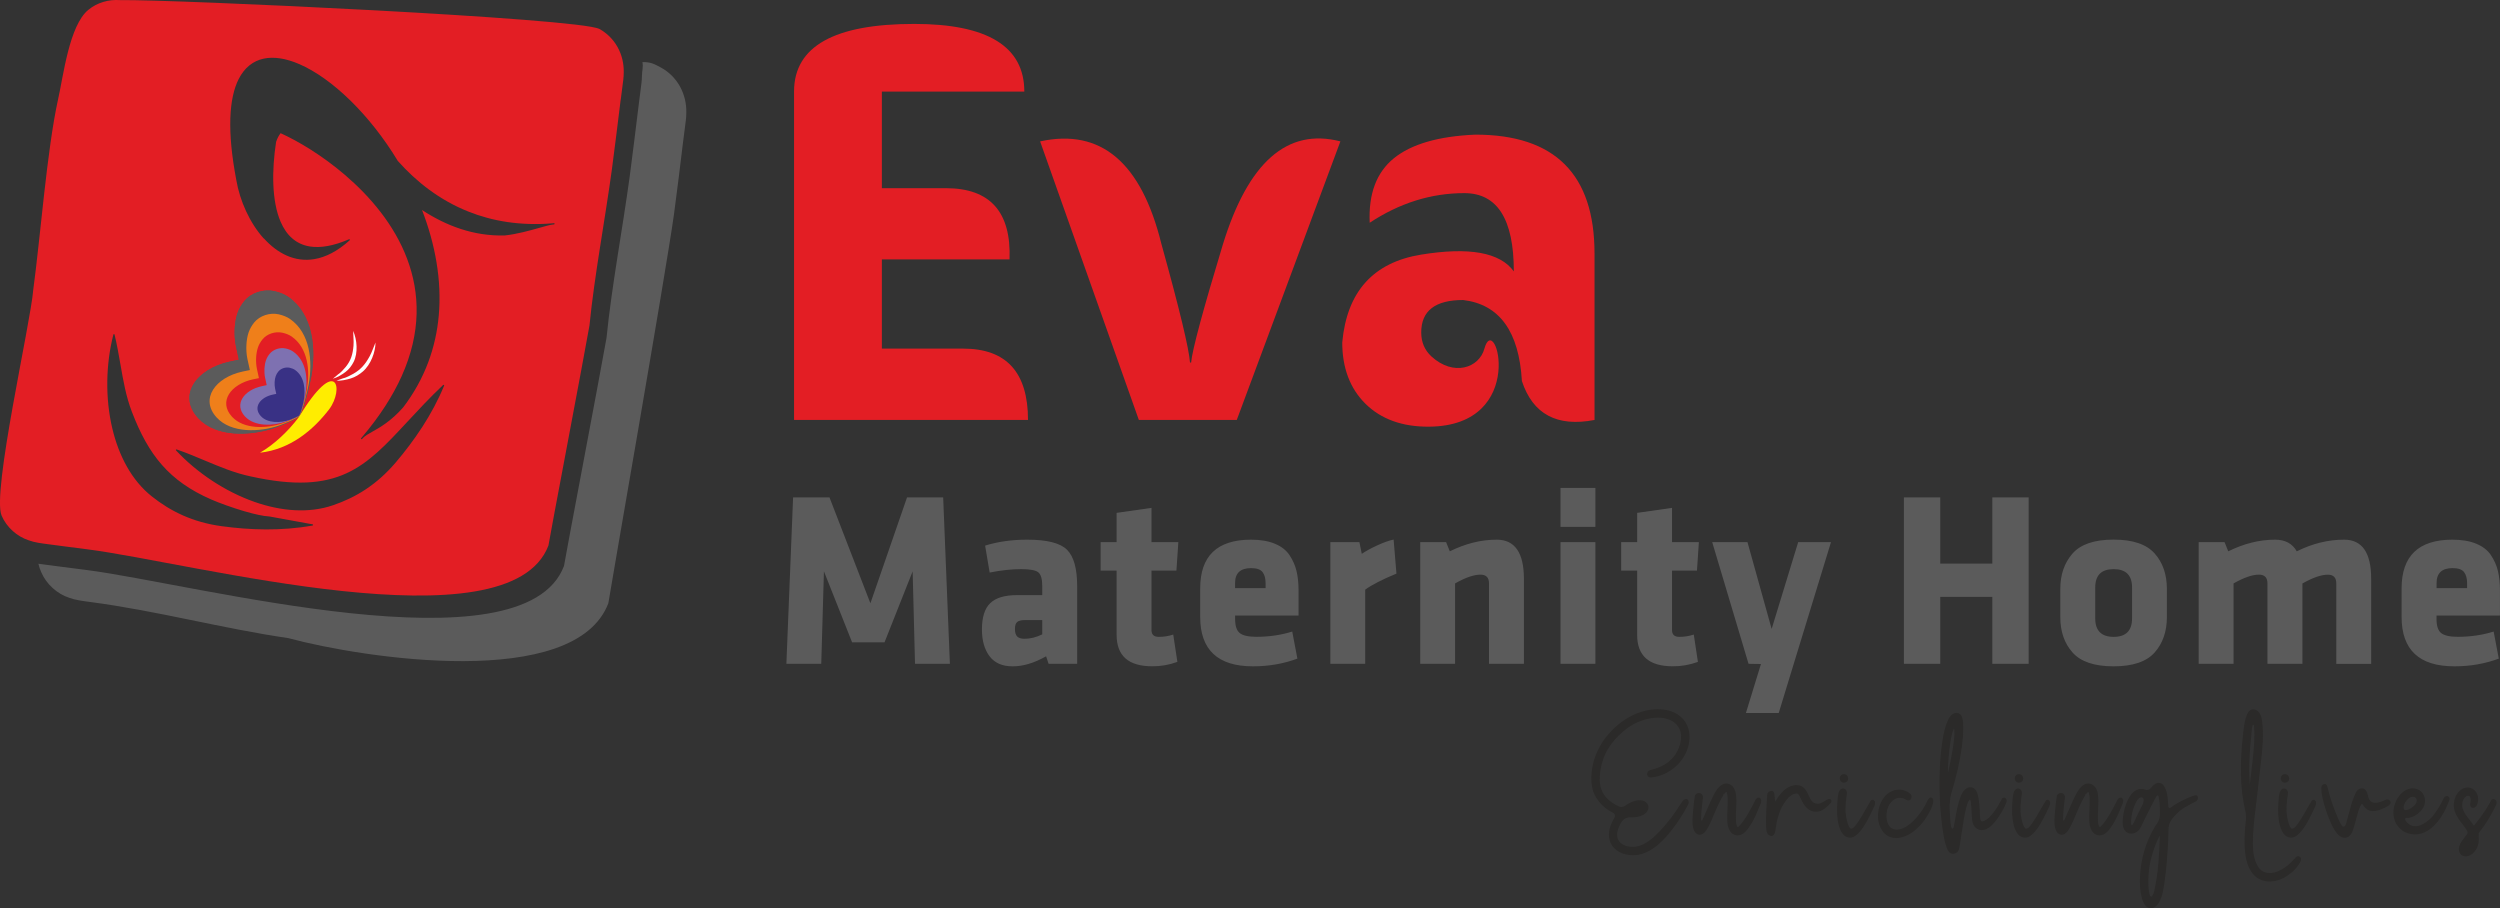 <?xml version="1.0" encoding="UTF-8"?>
<svg id="Layer_2" xmlns="http://www.w3.org/2000/svg" viewBox="0 0 495.4 179.98">
  <rect x="0" y="0" width="495.4" height="179.98" fill="#333333" stroke="none"/>
  <defs>
    <style>
      .cls-1 {
        fill: #ffed00;
      }

      .cls-1, .cls-2, .cls-3, .cls-4, .cls-5, .cls-6, .cls-7, .cls-8 {
        fill-rule: evenodd;
      }

      .cls-2 {
        fill: #393185;
      }

      .cls-9, .cls-3 {
        fill: #e31e24;
      }

      .cls-10, .cls-6 {
        fill: #5b5b5b;
      }

      .cls-4 {
        fill: #fefefe;
      }

      .cls-11 {
        fill: none;
        stroke: #2b2a29;
        stroke-linecap: round;
        stroke-linejoin: round;
        stroke-width: .28px;
      }

      .cls-5 {
        fill: #7e71b1;
      }

      .cls-7 {
        fill: #ef7f1a;
      }

      .cls-8 {
        fill: #a79ecd;
      }

      .cls-12 {
        fill: #2b2a29;
      }
    </style>
  </defs>
  <g id="Layer_1-2" data-name="Layer_1">
    <path class="cls-9" d="M283.22,84.55c-5.35.05-9.57-1.51-12.64-4.54-3.07-3.04-4.6-7.1-4.6-12.16.92-10.06,6.15-15.86,15.66-17.4,9.49-1.54,15.62-.44,18.34,3.33,0-10.34-3.26-15.51-9.81-15.51s-12.82,1.95-18.75,5.87c-.26-5.72,1.34-9.97,4.78-12.77,3.46-2.81,8.85-4.38,16.17-4.69,15.75,0,23.6,7.86,23.6,23.55v32.99c-7.43,1.43-12.23-1.14-14.39-7.71-.57-9.84-4.45-15.2-11.65-16.06-5.52,0-8.3,2.13-8.3,6.42,0,1.93.68,3.53,2.02,4.76,4.38,4.02,9.46,2.29,10.5-1.55,2.15-7.87,8.84,15.3-10.96,15.47"/>
    <path class="cls-9" d="M265.61,28.02l-20.53,55.19h-19.41l-19.56-55.19c12.03-2.63,20.05,4.16,24.03,20.31,3.61,12.99,5.48,20.81,5.67,23.51h.22c.24-2.56,2.34-10.32,6.26-23.29,5.02-16.41,12.8-23.26,23.33-20.53"/>
    <path class="cls-9" d="M174.75,18.15v19.14h12.68c8.78,0,12.97,4.71,12.62,14.11h-25.3v17.68h16.12c8.55,0,12.84,4.71,12.84,14.13h-46.36V18.06h0c.04-8.87,7.97-13.32,23.8-13.32,14.56,0,21.83,4.48,21.83,13.41h-28.22Z"/>
    <path class="cls-10" d="M488.88,116.54v-1c0-.92-.2-1.64-.6-2.17-.4-.53-1.16-.79-2.28-.79-2.11,0-3.17.99-3.17,2.96v1h6.05ZM495.4,121.98h-12.58v.68c0,1.35.3,2.29.91,2.78.61.5,1.71.75,3.3.75,2.54,0,4.91-.35,7.11-1.04l1.02,5.36c-2.73,1.02-5.66,1.53-8.8,1.53-6.97,0-10.46-3.27-10.46-9.79v-5.64c0-6.43,3.34-9.65,10.04-9.67,1.86,0,3.44.26,4.74.8,1.3.53,2.27,1.29,2.93,2.28.66.99,1.12,2.04,1.38,3.14.26,1.11.4,2.36.4,3.78v5.05ZM456.23,131.54h-6.91v-15.93c0-1.16-.56-1.74-1.69-1.74-1.31,0-2.98.58-5.03,1.74v15.93h-6.91v-24.11h5.13l.73,1.82c3.11-1.54,6.21-2.31,9.29-2.31,1.98,0,3.42.77,4.29,2.31,3.09-1.54,6.21-2.31,9.37-2.31,3.58,0,5.37,2.57,5.37,7.73v16.88h-6.91v-15.93c0-1.16-.55-1.74-1.66-1.74-1.32,0-3,.58-5.05,1.74v15.93ZM415.19,122.54c0,2.43,1.22,3.66,3.65,3.66s3.65-1.22,3.65-3.66v-6.13c0-2.42-1.22-3.63-3.65-3.63s-3.65,1.21-3.65,3.63v6.13ZM426.97,129.29c-1.62,1.83-4.33,2.75-8.14,2.75s-6.52-.92-8.14-2.75c-1.62-1.82-2.42-4.16-2.42-7v-5.59c0-2.84.81-5.17,2.42-7.01,1.62-1.84,4.33-2.76,8.14-2.76s6.52.92,8.14,2.75c1.62,1.82,2.42,4.17,2.42,7.02v5.59c0,2.84-.81,5.18-2.42,7ZM402,131.54h-7.2v-13.27h-10.32v13.27h-7.2v-32.98h7.2v13.12h10.32v-13.12h7.2v32.98ZM352.47,141.29h-6.5l2.98-9.71-2.46-.04-7.2-24.11h6.99l4.79,17.2,5.26-17.2h6.5l-7.38,24.11-2.98,9.76ZM336.46,131.16c-1.66.6-3.32.89-4.99.87-4.7,0-7.05-2.07-7.05-6.22v-12.74h-3.17v-5.64h3.17v-5.8l6.91-.99v6.79h5.32l-.38,5.64h-4.94v11.79c0,.89.48,1.34,1.43,1.34,1.06,0,2.02-.16,2.88-.46l.82,5.43ZM316.14,131.54h-6.91v-24.11h6.91v24.11ZM316.14,104.41h-6.91v-7.72h6.91v7.72ZM301.97,131.54h-6.91v-15.93c0-1.16-.56-1.74-1.69-1.74-1.31,0-2.98.58-5.03,1.74v15.93h-6.91v-24.11h5.13l.73,1.82c3.11-1.54,6.21-2.31,9.3-2.31,3.58,0,5.38,2.57,5.39,7.73v16.88ZM276.71,113.67c-2.81,1.16-4.87,2.22-6.18,3.17v14.7h-6.91v-24.11h5.76l.47,2.32c.77-.53,1.78-1.09,3.05-1.67,1.26-.58,2.35-.97,3.26-1.16l.56,6.75ZM250.79,116.54v-1c0-.92-.2-1.64-.6-2.17-.4-.53-1.16-.79-2.28-.79-2.11,0-3.17.99-3.17,2.96v1h6.05ZM257.32,121.98h-12.57v.68c0,1.35.3,2.29.91,2.78.61.5,1.71.75,3.3.75,2.54,0,4.91-.35,7.11-1.04l1.02,5.36c-2.73,1.02-5.66,1.53-8.8,1.53-6.97,0-10.46-3.27-10.46-9.79v-5.64c0-6.43,3.34-9.65,10.04-9.67,1.86,0,3.44.26,4.74.8,1.3.53,2.27,1.29,2.93,2.28.65.99,1.12,2.04,1.38,3.14.26,1.11.4,2.36.4,3.78v5.05ZM233.31,131.16c-1.66.6-3.32.89-4.99.87-4.7,0-7.05-2.07-7.05-6.22v-12.74h-3.17v-5.64h3.17v-5.8l6.91-.99v6.79h5.32l-.38,5.64h-4.94v11.79c0,.89.48,1.34,1.43,1.34,1.06,0,2.02-.16,2.88-.46l.82,5.43ZM206.53,125.71v-2.84h-3.33c-.78,0-1.32.12-1.62.37-.31.25-.46.72-.46,1.39s.14,1.18.44,1.49c.29.3.78.46,1.46.46,1.15,0,2.33-.29,3.53-.88ZM213.44,131.54h-5.65l-.49-1.49c-2.37,1.34-4.58,2-6.65,1.99-2.04,0-3.56-.67-4.57-2.01-1-1.34-1.5-3.1-1.5-5.29,0-2.43.55-4.18,1.66-5.23,1.1-1.06,2.86-1.58,5.28-1.58h5.01v-1.84c0-1.32-.25-2.2-.74-2.64-.5-.45-1.64-.67-3.42-.67-1.9,0-3.99.22-6.26.68l-.9-5.34c2.51-.78,5.28-1.18,8.32-1.18,3.95,0,6.59.67,7.92,2.01,1.34,1.34,2,3.74,2,7.2v15.4ZM168.85,127.28l-5.58-14.07-.53,18.33h-6.91l1.33-32.98h7.21l8.11,20.99,7.26-20.99h7.16l1.33,32.98h-6.91l-.47-18.32-5.57,14.06h-6.42Z"/>
    <path class="cls-11" d="M445.68,155.56c-.2-2.67-.12-5.37.12-8.03.05-.56.11-1.12.17-1.69.07-.88.1-2.23.48-2.36.34-.09.35.45.37.54.03.45.05.9.05,1.35.02,2.44-.3,4.86-.58,7.28-.12.99-.23,1.97-.34,2.95-.06.26-.18.4-.28-.04ZM445.84,156.39s0,0,0,0c0,.05-.02.11-.03.16-.01,0-.02,0-.03,0,0,0,0-.01,0-.02.02,0,.04,0,.04-.03.01-.06.03-.12.04-.19,0,.03,0,.05,0,.08ZM453.39,173.27c1.11-.85,1.35-1.07,2.06-2.11.57-.84.43-1.22.07-1.32-.24-.17-.5.16-.76.44-1.17,1.26-1.61,1.6-2.75,2.24-1.62.9-3.67.97-4.72-.78-1.09-1.8-1.05-4.22-.96-6.24.05-1.28.18-2.56.32-3.84.02-.07.03-.14.03-.23.13-1.17.28-2.33.42-3.5.28-2.49.57-4.97.85-7.46.27-2.43.48-4.9.19-7.34-.11-.9-.31-2.08-1.33-2.38-.75-.23-1.21.36-1.45.98-.51,1.28-.62,2.74-.77,4.1-.55,5.05-.67,10.22.56,15.17.04.4.07.8.07,1.21v.02c-.19,1.68-.34,3.36-.29,5.05.06,2,.32,4.25,1.65,5.84,1.49,1.77,3.95,1.72,5.88.73.33-.17.64-.37.94-.59ZM427.08,176.39s-.02.08-.03.12c-.05.17-.1.34-.15.51-.04.09-.08.18-.12.27-.12.24-.31.67-.64.49-.12-.06-.19-.17-.26-.3-.02-.07-.04-.14-.06-.21-.3-1.22-.27-2.72-.2-3.91.1-1.97.6-3.92,1.29-5.76.25-.67.53-1.32.85-1.95.08-.1.17-.17.27-.13.01,0,.03.01.04.02.03.04.04.09.05.15v.03s0,.01,0,.02c0,.02,0,.03,0,.05v.04c0,.07,0,.15,0,.23,0,.03,0,.06,0,.08v.12c-.13,3.37-.31,6.83-1.06,10.12ZM424.93,158.66s0,.04,0,.05c-.02.16-.06.32-.1.47-.04.09-.08.19-.11.29-.32.64-.65,1.29-.97,1.93-.19.4-.39.81-.58,1.22-.16.32-.31.82-.63,1.01-.53.32-.36-1.09-.35-1.31.06-.86.26-1.71.57-2.52.24-.63.66-1.72,1.4-1.92.44-.12.68.17.77.52,0,.04,0,.09,0,.14,0,.04,0,.08,0,.11ZM435.32,157.81c-.08-.1-.17-.09-.3-.07-.31.05-1.94.59-3.95,1.82-.08.05-.16.1-.23.15-.04.03-.08.05-.11.07,0,0,0,0,0,.01,0,0-.02.01-.03.02-.23.15-.51.43-.8.47h-.04c-.11-.04-.19-.08-.25-.19,0-.03-.02-.06-.03-.09,0-.02,0-.03-.01-.05,0-.02-.01-.04-.02-.07,0,0,0-.02,0-.03,0-.03-.01-.06-.02-.1-.01-.32-.04-.63-.07-.95-.01-.37-.04-.75-.12-1.1,0-.01,0-.03,0-.04,0-.07-.02-.14-.04-.2,0-.04,0-.07-.01-.11-.12-.51-.31-1.2-.69-1.65-.04-.07-.1-.12-.16-.17-.11-.12-.25-.19-.39-.21,0,0,0,0-.01,0-.38-.12-.74,0-1.03.24,0,0-.02.01-.03.02-.04.03-.08.06-.12.09-.19.15-.35.36-.5.53-.04.04-.07.09-.12.13-.24.24-.52.38-.86.36-.07,0-.14-.02-.21-.04-.58-.27-1.26-.25-1.84.07-.8.44-1.29,1.28-1.65,2.08-.42.94-.69,1.92-.82,2.94-.11.85-.23,1.92.27,2.68.56.84,1.72.79,2.42.16.34-.31.55-.71.74-1.11.26-.54.52-1.09.78-1.63.49-1,.99-1.99,1.51-2.98.16-.32.33-.63.5-.94.02-.03.03-.06.05-.09.09-.15.23-.35.44-.35.08,0,.14.04.19.08.05.07.08.15.12.23,0,.02.01.04.02.06.21.92.23,1.9.26,2.82,0,.15,0,.31,0,.46,0,.28-.03.57-.08.85-.04.22-.1.43-.18.64-.05.15-.13.28-.21.42-1.93,2.79-3.09,6.23-3.41,9.56-.17,1.82-.18,3.86.38,5.61.18.56.46,1.2,1.01,1.49.84.43,1.65-.24,2.04-.94.75-1.33.94-3.03,1.14-4.52.27-2,.45-4,.57-6.01.08-1.41.14-2.82.16-4.23.01-.13.03-.27.06-.4,0-.04.02-.09.03-.13.02-.07.04-.15.07-.22.06-.16.12-.31.19-.45.33-.62.8-1.14,1.29-1.63.5-.5,1.04-.94,1.65-1.3,1.15-.69,2.03-1.09,2.03-1.09.55-.22.58-.75.43-.95ZM420.36,158.21c-.27-.09-.44.08-.58.25-.67,1.26-2.05,4.17-3.47,5.49-.32.28-.55-.28-.52-.21-.19-.5-.19-.82-.21-1.37-.02-.63,0-1.26.03-1.89.04-1.18.17-2.45-.14-3.6-.28-1.01-1.22-1.84-2.3-1.33-.95.45-1.51,1.61-1.95,2.5-.64,1.27-1.16,2.59-1.74,3.88-.11.23-.21.47-.32.7-.12.14-.28.23-.43-.02-.07-.13-.07-.31-.05-.46,0,0,0-.01,0-.01,0-.36.03-.72.05-1.08.05-.69.12-1.38.2-2.07.02-.15.04-.29.05-.44,0-.05.01-.09.02-.14.01-.08.02-.17.04-.26.06-.37-.09-.74-.48-.85-.33-.09-.79.12-.85.48-.14.94-.25,1.88-.33,2.82-.1,1.19-.29,2.64.12,3.79.19.53.65,1.01,1.27.86.46-.12.78-.53,1.02-.9.71-1.08,1.16-2.35,1.67-3.53.3-.7.61-1.4.95-2.08.14-.28.29-.56.45-.83.08-.14.16-.27.24-.4.04-.06.19-.27.18-.26.08-.1.16-.19.24-.27.03-.03.07-.07.1-.1.11-.07.22-.1.32-.06,0,0,0,.02.02.03,0,0,0,0,0,0h0s.05.09.07.13c0,0,0,.01,0,.02t0,.01c.02.06.04.12.06.19.14.49.14.94.14,1.55,0,.69-.04,1.37-.06,2.06-.04,1.17-.16,2.55.39,3.63.28.54.79.92,1.4.96.86.05,1.51-.59,1.99-1.22,1.21-1.59,1.82-3.25,2.57-5.08.09-.22.19-.66-.2-.9ZM399.47,154.61c.1.15.24.28.41.32.12.03.26.04.38,0,.11-.04.22-.09.31-.18.02-.02.04-.04.06-.07.06-.07.1-.15.12-.24.02-.07.03-.13.03-.19,0-.19-.07-.36-.21-.5-.04-.04-.09-.07-.14-.11-.05-.02-.11-.04-.16-.07-.06,0-.12-.02-.19-.03-.06,0-.13.01-.19.03-.09.02-.17.06-.24.12-.07.05-.13.11-.18.19-.05.08-.07.16-.08.24,0,0,0,.02,0,.03-.01.05-.01.11,0,.17,0,.1.04.19.09.27ZM405.91,158.65c-.07-.04-.31-.05-.42.12-.04.04-.26.42-.28.47-.97,1.66-2.04,3.67-2.97,4.7-.16.17-.4.41-.79.41-.68-.04-1.15-2.53-1.2-3.45-.03-1.23.09-2.45.27-3.67h0s0-.02,0-.03c.03-.17-.04-.79-.65-.82-.34,0-.57.3-.73.76-.16.47-.36,2.84-.27,4.27,0,.09.02.18.03.27.17,2.31.83,3.15.87,3.22.49.88,1.56,1.25,2.42.66.83-.57,1.5-1.52,2-2.37.67-1.14,1.23-2.26,1.77-3.47.02-.04.03-.08.04-.11.3-.73-.09-.93-.1-.94ZM386,153.3c-.19.03-.12-.58-.13-.74,0-.08,0-.15,0-.23,0-.04,0-.36.01-.46,0,0,0-.02,0-.03.06-1.11.14-2.21.27-3.31.08-.69.17-1.38.3-2.07.2-1.29.51-1.88.57-2.02.03-.08.07-.16.12-.23.02-.03.04-.05.07-.08.06-.02.12,0,.14.09h0s0,.02,0,.03c.02.09.03.19.04.28.02.25.03.51.04.76,0,.07,0,.14,0,.2-.04.55-.08,1.1-.15,1.65-.21,1.92-1,5.48-1.04,5.66-.04.18-.13.48-.25.48ZM397.45,158.48c0-.08-.04-.15-.1-.2-.24-.2-.42-.05-.52.09-.13.16-1.93,3.98-3.78,4.49,0,0-.01,0-.01,0,0,0-.29.08-.41.01-.11-.04-.32-.16-.38-.64-.07-.43-.06-1.13-.09-1.65-.04-.8-.1-1.6-.24-2.4-.1-.58-.24-1.28-.68-1.71-.52-.51-1.24-.39-1.74.07-.65.58-.97,1.65-1.21,2.46-.3.96-.48,1.96-.64,2.95-.03.18-.33,1.86-.35,1.92-.07.19-.15.41-.32.5h0s-.07,0-.1,0c-.07-.04-.13-.08-.19-.13-.14-.2-.2-.46-.25-.72-.02-.09-.04-.19-.05-.28-.03-.33-.06-.65-.08-.97-.06-.75-.08-1.49-.12-2.23,0-.16,0-.32.01-.47,0-.06,0-.12,0-.17.02-.12.03-.25.04-.38.02-.15.03-.3.04-.45.03-.22.06-.44.09-.67.05-.23.1-.46.15-.69.96-3.11,1.72-6.29,2.13-9.53.15-1.14.25-2.3.24-3.46,0-.64,0-1.34-.2-1.96-.08-.27-.22-.55-.47-.7-.89-.52-1.71.38-2.05,1.11-.58,1.25-.88,2.62-1.09,3.97-.52,3.24-.65,6.54-.6,9.82.03,1.83.12,3.66.32,5.48.23,2.5.64,5.14,1.29,6.46.19.43.61.71,1.13.62.76-.15.87-.82.97-1.47.13-.84.26-1.68.39-2.51h0c.02-.13.47-2.91.5-3.12.39-2.22.78-3.05.83-3.16.02-.04.04-.07.06-.11.11-.18.26-.36.43-.33.13.03.24.24.29.65.09.8.12,1.61.16,2.41.03.66.04,1.35.32,1.96.37.81,1.21,1.21,2.07.94,1-.32,1.8-1.24,2.39-2.05.71-1,1.37-2.1,1.81-3.24.02-.07.04-.12.04-.18.04-.12.03-.23,0-.32ZM382.9,158.38s0,0,0-.02c-.03-.03-.05-.06-.07-.09,0,0,0,0,0,0-.02-.02-.05-.04-.07-.06-.01,0-.03,0-.04,0-.25-.16-.49.2-.62.44,0,.01,0,.02-.02.03-1.29,3.06-5.1,7.31-7.59,5.37-1.02-1.08-.96-2.92-.47-4.21.27-.7.91-1.42,1.64-1.73.94-.44,2.01.14,2.2.28h0s.32.26.63-.05c.07-.06.36-.59-.05-.93-1.45-1.28-3.6-.93-4.83.48-1.23,1.41-1.66,3.72-1.07,5.49.28.86.79,1.65,1.58,2.12.78.47,1.7.52,2.57.32,1.36-.33,2.53-1.14,3.5-2.14.01-.02.95-.89,1.72-2.31.11-.16.24-.38.33-.57.02-.03.04-.06.05-.09.28-.49.49-1.03.62-1.59.06-.25.1-.52-.02-.73ZM364.79,154.61c.1.15.24.28.41.32.12.03.26.04.38,0,.11-.04.22-.09.31-.18.02-.02.04-.04.06-.07.06-.07.1-.15.12-.24.02-.07.03-.13.03-.19,0-.19-.07-.36-.21-.5-.04-.04-.09-.07-.14-.11-.05-.02-.11-.04-.16-.07-.06,0-.12-.02-.19-.03-.06,0-.13.01-.19.03-.09.02-.17.06-.23.12-.08.05-.13.11-.18.19-.05.08-.07.16-.08.24,0,0,0,.02,0,.03-.01.05-.01.11,0,.17,0,.1.04.19.09.27ZM371.23,158.65c-.07-.04-.31-.05-.42.12-.04.04-.26.42-.28.47-.97,1.66-2.04,3.67-2.97,4.7-.16.17-.4.41-.79.41-.68-.04-1.15-2.53-1.2-3.45-.03-1.23.09-2.45.27-3.67h0s0-.02,0-.03c.03-.17-.04-.79-.65-.82-.34,0-.57.3-.73.76-.16.47-.35,2.84-.27,4.27,0,.09.02.18.03.27.17,2.31.83,3.15.87,3.22.49.88,1.56,1.25,2.42.66.83-.57,1.5-1.52,2-2.37.67-1.14,1.23-2.26,1.77-3.47.02-.04.03-.08.04-.11.3-.73-.09-.93-.1-.94ZM362.74,158.56s0,0,0,0h0s0-.01-.02-.01c-.24-.21-.63.03-1.02.27-.09.05-.16.1-.2.12-.62.35-1.11.67-2.05.31-.51-.22-.82-.84-1.05-1.3-.29-.59-.54-1.25-1.03-1.72-.55-.52-1.25-.59-1.97-.45-1.31.26-2.32,1.33-3.04,2.39-.19.28-.36.57-.52.86-.02.02-.14.22-.18-.04-.05-.22-.15-1.32-.16-1.37,0-.16-.06-.62-.27-.72-.04-.02-.08-.04-.12-.04,0,0-.01,0-.02,0h-.04s0,0,0,0c-.34,0-.69.23-.72.66-.1,1.31-.17,2.62-.21,3.93-.03.83-.06,1.68,0,2.51.04.66.09,1.46.9,1.56.66.01.68-1.24.76-1.64.07-.6.18-1.2.35-1.79.08-.3.18-.6.28-.9.05-.12.09-.23.13-.35.01-.03.02-.05.02-.06,0,0,.01-.02.03-.07.03-.07.06-.13.08-.2,0,0,0,0,0-.02.03-.06.05-.12.08-.19.18-.39.38-.76.61-1.12.55-.88,1.36-1.91,2.46-2.07.51-.07.69.17.93.62.33.59.56,1.24.96,1.79.57.77,1.41,1.29,2.39,1.19.23-.03.45-.08.66-.16.41-.19.78-.46,1.13-.76.12-.11.28-.24.42-.39.01-.01.03-.03.04-.04,0,0,0,0,.01-.01.09-.07.18-.17.25-.26.03-.04.07-.08.1-.12,0,0,0,0,0,0,0,0,0-.02.01-.03.07-.11.08-.24,0-.36ZM348.63,158.21c-.27-.09-.44.08-.58.25-.66,1.26-2.05,4.17-3.47,5.49-.32.28-.55-.28-.52-.21-.19-.5-.19-.82-.21-1.37-.02-.63,0-1.26.03-1.89.04-1.18.17-2.45-.14-3.6-.27-1.01-1.22-1.84-2.3-1.33-.95.45-1.51,1.61-1.95,2.5-.64,1.27-1.16,2.59-1.74,3.88-.11.23-.21.47-.32.7-.12.14-.28.23-.43-.02-.07-.13-.07-.31-.05-.46,0,0,0-.01,0-.01,0-.36.03-.72.05-1.08.05-.69.12-1.38.2-2.07.02-.15.04-.29.05-.44,0-.05.01-.09.02-.14.01-.08.02-.17.04-.26.06-.37-.09-.74-.48-.85-.33-.09-.79.12-.85.48-.14.94-.25,1.88-.33,2.82-.1,1.19-.29,2.64.12,3.79.19.53.65,1.01,1.27.86.46-.12.78-.53,1.02-.9.71-1.08,1.16-2.35,1.67-3.53.3-.7.61-1.4.95-2.08.14-.28.29-.56.45-.83.08-.14.16-.27.24-.4.04-.06.19-.27.18-.26.07-.1.15-.19.24-.27.03-.03.07-.07.1-.1.11-.07.22-.1.32-.06,0,0,0,.02.02.03,0,0,0,0,0,0h0s.05.09.07.13c0,0,0,.01,0,.02t0,.01c.02.06.04.12.06.19.14.49.14.94.14,1.55,0,.69-.04,1.37-.06,2.06-.04,1.17-.16,2.55.39,3.63.28.54.79.92,1.4.96.86.05,1.51-.59,1.99-1.22,1.21-1.59,1.82-3.25,2.57-5.08.09-.22.19-.66-.2-.9ZM324.83,160.09h.09c-.29.18-.75.26-1,.31-.05,0-.1.01-.15.02.35-.17.71-.31,1.06-.32ZM334.06,158.49c-.12.02-.24.09-.34.15-.17.16-.31.35-.44.55-2.73,4.43-5.42,6.73-5.57,6.86-1.23,1.08-2.7,1.97-4.36,1.9-.89-.04-1.85-.31-2.47-.98-.62-.68-.67-1.61-.44-2.47.13-.49.33-.96.58-1.41,0,0,0,0,0,0,.14-.24.29-.46.48-.65.14-.14.3-.27.49-.37.15-.08.32-.15.48-.19.09-.02.18-.03.27-.04.05,0,.1,0,.16-.02,1.26.07,3.13-.19,3.57-1.49.19-.56-.13-1.12-.62-1.4-.49-.28-1.09-.25-1.62-.14-.7.15-1.37.48-1.99.91-.12.07-.25.14-.37.22-.31.13-.63.17-.96.06,0,0,0,0-.01,0-1.06-.41-2.01-1.06-2.77-1.92-1.06-1.2-1.34-2.65-1.26-4.21.08-1.57.48-3.17,1.15-4.58.67-1.41,1.63-2.63,2.74-3.71,1.24-1.21,2.67-2.22,4.31-2.82,1.65-.61,3.56-.92,5.28-.43,1.59.45,2.81,1.68,2.92,3.38.01.29,0,.58-.02.87-.74,4.98-5.19,5.88-5.83,6.08,0,0-.92.08-.89.82-.01.05.13.5.68.45,3.32-.33,6.26-2.73,7.18-5.96.52-1.84.34-3.9-.97-5.37-1.28-1.43-3.27-1.96-5.14-1.9-3.83.13-7.23,2.25-9.64,5.13-2.21,2.62-3.52,6.31-3.07,9.75.32,2.44,2.04,4.36,4.19,5.4,0,0,.32.17.39.53.03.22-.01.47-.13.65,0,0,0,0,0,.01-.76,1.25-1.3,2.76-.94,4.22.65,2.65,3.97,3.43,6.28,2.7,2.41-.77,4.31-2.76,5.82-4.7,1.17-1.5,2.22-3.11,3.1-4.79.05-.09.1-.18.14-.27.15-.29.07-.57-.09-.77-.08-.02-.16-.04-.24-.06Z"/>
    <path class="cls-12" d="M445.68,155.56c-.2-2.67-.12-5.36.12-8.03.05-.56.11-1.12.17-1.68.07-.88.1-2.23.48-2.36.34-.09.35.45.37.54.03.45.05.9.05,1.35.02,2.44-.3,4.86-.58,7.28-.11.98-.23,1.97-.34,2.95-.06.26-.18.4-.28-.04ZM445.84,156.39s0,0,0,0c0,.05-.02.11-.03.16-.01,0-.02,0-.04,0,0,0,0-.01,0-.02.02,0,.04,0,.05-.03.01-.06.03-.12.04-.19,0,.03,0,.05,0,.08ZM453.39,173.27c1.11-.85,1.35-1.07,2.06-2.11.57-.84.43-1.22.07-1.32-.24-.17-.5.16-.76.44-1.17,1.25-1.6,1.6-2.75,2.24-1.62.9-3.67.97-4.72-.78-1.09-1.8-1.05-4.22-.96-6.24.05-1.28.18-2.56.32-3.84.02-.07.03-.14.03-.23.13-1.17.28-2.33.42-3.5.28-2.49.57-4.97.85-7.46.27-2.43.48-4.9.2-7.34-.11-.9-.31-2.08-1.33-2.38-.75-.23-1.21.36-1.45.98-.51,1.28-.62,2.74-.77,4.1-.55,5.05-.67,10.22.56,15.17.04.4.07.8.07,1.21v.02c-.19,1.68-.34,3.36-.29,5.05.06,2,.32,4.25,1.65,5.84,1.49,1.77,3.95,1.72,5.88.73.33-.17.64-.37.94-.59ZM427.08,176.39s-.02.08-.03.12c-.05.17-.1.34-.15.51-.04.09-.08.18-.12.27-.12.24-.31.67-.64.49-.11-.06-.2-.17-.26-.3-.02-.07-.04-.14-.06-.21-.3-1.22-.27-2.72-.2-3.91.1-1.97.6-3.92,1.29-5.76.25-.67.53-1.32.85-1.95.08-.1.17-.17.27-.13.01,0,.03.01.04.02.03.04.04.09.05.15v.03s0,.01,0,.02c0,.02,0,.03,0,.05v.04c0,.08,0,.15,0,.23,0,.03,0,.06,0,.08v.12c-.13,3.37-.31,6.83-1.05,10.12ZM424.93,158.66s0,.04,0,.05c-.02.16-.06.31-.1.47-.04.09-.08.19-.11.29-.32.64-.65,1.29-.97,1.93-.19.4-.39.81-.58,1.22-.15.32-.31.82-.63,1.01-.53.32-.36-1.09-.35-1.31.06-.86.26-1.71.57-2.52.24-.63.66-1.73,1.4-1.92.43-.11.68.17.77.52,0,.04,0,.09,0,.14,0,.04,0,.08,0,.11ZM435.32,157.81c-.08-.1-.17-.09-.3-.07-.31.05-1.94.58-3.95,1.82-.08.05-.16.1-.23.15-.04.03-.08.05-.11.07,0,0,0,0,0,.01,0,0-.02.01-.03.02-.23.15-.52.43-.8.46h-.04c-.11-.03-.19-.08-.25-.19,0-.03-.02-.06-.03-.09,0-.02,0-.03-.01-.05,0-.02-.01-.04-.02-.07,0-.01,0-.02,0-.03,0-.03-.01-.06-.02-.1-.01-.32-.04-.63-.07-.95-.01-.37-.04-.74-.12-1.1,0-.01,0-.03,0-.04,0-.07-.02-.14-.04-.2,0-.04,0-.07-.01-.11-.12-.51-.31-1.2-.69-1.64-.04-.07-.1-.12-.16-.17-.11-.12-.25-.19-.39-.21,0,0,0,0-.01,0-.38-.12-.74,0-1.03.24,0,0-.02.01-.03.02-.04.03-.08.06-.12.09-.2.15-.35.36-.5.53-.04.04-.08.09-.12.13-.24.23-.52.38-.86.36-.07,0-.14-.02-.21-.04-.58-.27-1.26-.25-1.84.07-.8.43-1.29,1.28-1.65,2.08-.42.94-.69,1.91-.82,2.94-.11.85-.23,1.92.27,2.68.56.84,1.72.79,2.42.16.34-.31.55-.71.74-1.11.26-.54.52-1.09.79-1.63.49-1,.99-1.99,1.51-2.98.16-.32.33-.63.5-.94.02-.03.04-.06.05-.09.09-.15.23-.35.44-.35.08,0,.14.04.2.09.05.07.08.15.12.23,0,.02.01.04.02.06.21.92.23,1.9.26,2.82,0,.15,0,.31,0,.46,0,.28-.03.57-.08.85-.04.22-.1.43-.18.64-.05.15-.13.28-.21.42-1.93,2.79-3.09,6.23-3.41,9.56-.17,1.82-.18,3.86.38,5.61.18.56.46,1.2,1.01,1.49.84.43,1.65-.24,2.04-.94.75-1.34.93-3.03,1.14-4.52.28-1.99.45-4,.57-6.01.08-1.41.14-2.82.15-4.24.01-.13.03-.27.06-.4,0-.05.02-.09.03-.13.02-.08.04-.15.07-.22.06-.15.12-.31.19-.45.33-.62.8-1.14,1.3-1.63.5-.5,1.04-.94,1.64-1.3,1.15-.69,2.03-1.09,2.03-1.1.54-.22.58-.75.43-.94ZM420.36,158.21c-.27-.09-.44.08-.58.25-.66,1.26-2.05,4.17-3.47,5.49-.32.28-.55-.28-.52-.21-.19-.5-.19-.83-.21-1.37-.02-.63,0-1.26.03-1.89.04-1.18.17-2.45-.14-3.6-.28-1.01-1.22-1.85-2.3-1.33-.95.45-1.51,1.61-1.95,2.5-.64,1.27-1.16,2.59-1.74,3.88-.11.23-.21.47-.32.7-.12.14-.28.23-.43-.02-.07-.13-.07-.31-.05-.46,0,0,0-.01,0-.01,0-.36.03-.72.05-1.08.05-.69.12-1.38.2-2.07.02-.15.04-.29.05-.43,0-.05.01-.09.02-.14.01-.08.02-.17.04-.26.06-.37-.09-.74-.48-.85-.33-.09-.79.11-.85.48-.14.94-.25,1.88-.33,2.82-.1,1.19-.29,2.64.12,3.79.2.53.65,1.01,1.27.86.46-.11.78-.53,1.02-.9.71-1.08,1.16-2.35,1.67-3.53.3-.7.61-1.4.95-2.08.14-.28.29-.56.45-.83.08-.14.16-.27.24-.4.04-.06.19-.27.18-.26.08-.1.16-.19.24-.27.03-.03.07-.07.1-.1.11-.07.22-.1.32-.06,0,0,0,.02.02.03,0,0,0,0,0,0h0s.05.09.08.13c0,0,0,.01,0,.02t0,.01c.02.06.04.12.06.19.14.49.14.94.14,1.55,0,.69-.03,1.38-.06,2.06-.04,1.17-.16,2.55.39,3.63.27.54.79.92,1.4.96.86.05,1.51-.59,1.99-1.22,1.21-1.59,1.82-3.25,2.57-5.08.09-.22.19-.66-.2-.9ZM399.47,154.61c.1.15.24.28.41.32.12.03.26.04.38,0,.11-.04.22-.09.31-.18.02-.02.04-.04.06-.07.06-.07.1-.15.12-.24.02-.07.03-.13.03-.2,0-.19-.07-.36-.21-.5-.05-.04-.09-.08-.14-.11-.05-.02-.11-.04-.16-.07-.06,0-.12-.02-.19-.03-.06,0-.13.01-.19.03-.09.02-.17.06-.23.12-.08.05-.13.11-.18.2-.05.08-.08.16-.08.24,0,0,0,.02,0,.03-.01.05-.01.11,0,.17,0,.1.03.19.09.27ZM405.91,158.65c-.08-.04-.31-.05-.42.12-.04.04-.26.42-.28.46-.97,1.66-2.04,3.67-2.97,4.7-.15.17-.4.41-.79.41-.68-.05-1.15-2.53-1.2-3.45-.03-1.23.09-2.45.27-3.67h0s0-.02,0-.03c.03-.17-.04-.79-.65-.82-.34,0-.57.3-.73.76-.16.47-.35,2.84-.27,4.27,0,.09.02.18.03.26.17,2.31.83,3.15.87,3.22.49.88,1.56,1.25,2.42.66.83-.57,1.5-1.52,2-2.37.67-1.14,1.23-2.26,1.77-3.47.02-.04.03-.08.04-.11.3-.73-.09-.93-.1-.94ZM386.01,153.3c-.19.03-.12-.58-.13-.74,0-.07,0-.15,0-.23,0-.04,0-.36.01-.46,0,0,0-.02,0-.03.06-1.11.14-2.21.27-3.31.08-.69.17-1.38.3-2.07.2-1.29.51-1.88.57-2.02.03-.08.07-.16.12-.23.02-.03.04-.05.07-.08.06-.02.12,0,.14.09h0s0,.02,0,.03c.02.09.03.19.04.28.02.25.03.51.04.76,0,.07-.01.14,0,.2-.04.55-.08,1.1-.15,1.64-.21,1.92-1,5.49-1.04,5.66-.04.18-.13.48-.25.48ZM397.45,158.48c0-.08-.04-.15-.1-.2-.24-.2-.42-.05-.52.09-.13.16-1.93,3.98-3.78,4.49,0,0-.01,0-.01,0,0,0-.29.08-.41.01-.11-.04-.32-.16-.38-.64-.07-.43-.06-1.13-.09-1.65-.04-.8-.1-1.6-.23-2.4-.1-.59-.24-1.28-.68-1.71-.52-.51-1.24-.39-1.74.07-.65.58-.97,1.65-1.21,2.46-.3.96-.48,1.96-.64,2.95-.03.18-.33,1.86-.35,1.91-.07.2-.15.41-.32.5h0s-.07,0-.1,0c-.07-.04-.13-.08-.19-.13-.14-.2-.2-.46-.25-.72-.02-.09-.04-.19-.05-.28-.03-.33-.06-.65-.08-.97-.06-.75-.08-1.49-.12-2.24,0-.16,0-.31.01-.47,0-.06,0-.11,0-.17.02-.12.03-.25.04-.38.02-.15.03-.3.04-.45.03-.22.06-.44.09-.66.05-.23.1-.46.15-.69.96-3.11,1.72-6.29,2.13-9.53.15-1.14.25-2.3.24-3.46,0-.64,0-1.34-.2-1.95-.08-.27-.22-.55-.47-.7-.89-.52-1.71.38-2.05,1.11-.59,1.25-.88,2.62-1.1,3.97-.52,3.24-.65,6.54-.6,9.82.03,1.83.12,3.66.32,5.48.23,2.5.64,5.14,1.29,6.46.19.42.61.71,1.13.62.76-.15.87-.82.97-1.47.13-.84.26-1.68.39-2.51h0c.02-.13.46-2.91.5-3.12.39-2.22.77-3.05.83-3.16.02-.04.04-.07.06-.11.11-.18.26-.36.43-.33.13.03.24.23.29.65.09.8.12,1.6.16,2.41.03.67.04,1.35.32,1.96.37.81,1.21,1.21,2.07.94,1-.32,1.8-1.24,2.39-2.05.71-1,1.37-2.1,1.81-3.24.02-.07.04-.12.04-.18.04-.12.03-.23,0-.32ZM382.9,158.38s0,0,0-.02c-.03-.03-.05-.06-.07-.09,0,0,0,0,0,0-.02-.02-.05-.04-.07-.06-.01,0-.03,0-.04,0-.25-.16-.49.2-.62.44,0,.01,0,.02-.02.03-1.29,3.06-5.1,7.31-7.59,5.37-1.02-1.08-.96-2.92-.47-4.21.27-.7.9-1.42,1.64-1.73.94-.44,2.01.14,2.2.28h0s.32.26.62-.05c.08-.06.36-.59-.05-.93-1.45-1.28-3.6-.93-4.83.48-1.23,1.42-1.66,3.72-1.07,5.49.28.86.79,1.65,1.58,2.12.78.47,1.7.52,2.57.32,1.36-.33,2.53-1.14,3.5-2.14.01-.02.95-.89,1.73-2.3.11-.16.24-.38.33-.57.02-.03.04-.06.05-.09.28-.49.49-1.03.62-1.59.06-.25.1-.52-.02-.73ZM364.79,154.61c.1.15.24.28.41.32.12.03.26.04.38,0,.11-.04.22-.09.31-.18.02-.02.04-.04.06-.07.06-.07.1-.15.12-.24.02-.07.03-.13.03-.2,0-.19-.07-.36-.21-.5-.05-.04-.09-.08-.14-.11-.05-.02-.11-.04-.16-.07-.06,0-.12-.02-.19-.03-.06,0-.13.01-.19.03-.09.02-.17.06-.23.12-.08.05-.13.11-.18.2-.05.08-.08.16-.08.24,0,0,0,.02,0,.03-.01.05-.01.11,0,.17,0,.1.04.19.09.27ZM371.23,158.65c-.07-.04-.31-.05-.42.12-.04.04-.26.42-.28.46-.97,1.66-2.04,3.67-2.97,4.7-.15.17-.4.41-.79.41-.68-.05-1.15-2.53-1.2-3.45-.03-1.23.09-2.45.27-3.67h0s0-.02,0-.03c.03-.17-.05-.79-.65-.82-.34,0-.57.3-.73.76-.16.47-.35,2.84-.27,4.27,0,.09.02.18.03.26.17,2.31.83,3.15.87,3.22.49.88,1.56,1.25,2.42.66.83-.57,1.5-1.52,2-2.37.67-1.14,1.23-2.26,1.77-3.47.02-.04.03-.08.04-.11.3-.73-.09-.93-.1-.94ZM362.74,158.56s0,0,0,0h0s0-.01-.02-.01c-.24-.21-.63.03-1.02.27-.09.05-.16.1-.2.12-.62.35-1.11.67-2.05.31-.51-.22-.82-.84-1.05-1.3-.29-.59-.54-1.25-1.03-1.72-.55-.52-1.26-.59-1.97-.45-1.31.26-2.32,1.33-3.04,2.39-.19.28-.36.57-.52.86-.02.02-.14.22-.18-.04-.05-.22-.15-1.32-.16-1.37,0-.16-.06-.62-.27-.72-.04-.02-.08-.04-.12-.04,0,0-.01,0-.02,0h-.04s0,0,0,0c-.34,0-.69.23-.72.67-.1,1.31-.17,2.62-.21,3.93-.03.83-.06,1.68,0,2.51.04.66.09,1.46.9,1.56.66.01.68-1.24.76-1.64.07-.6.18-1.2.35-1.79.08-.3.18-.6.28-.9.05-.12.09-.23.13-.35.01-.03.02-.05.02-.06,0,0,.01-.02.04-.07.03-.07.06-.13.08-.2,0,0,0,0,0-.02.03-.06.05-.12.09-.19.18-.39.38-.76.61-1.12.55-.88,1.36-1.91,2.46-2.07.51-.08.69.17.93.62.33.59.56,1.24.96,1.79.57.77,1.4,1.29,2.39,1.19.23-.03.45-.08.67-.16.41-.19.79-.46,1.13-.76.12-.11.27-.24.42-.39.01-.01.03-.03.04-.04,0,0,0,0,.01-.01.09-.07.18-.17.25-.26.03-.04.07-.08.1-.12,0,0,0,0,0,0,0,0,0-.02.01-.03.07-.11.08-.24,0-.36ZM348.63,158.21c-.27-.09-.44.08-.58.25-.66,1.26-2.05,4.17-3.47,5.49-.32.28-.55-.28-.52-.21-.19-.5-.19-.83-.21-1.37-.02-.63,0-1.26.03-1.89.05-1.18.17-2.45-.14-3.6-.27-1.01-1.22-1.85-2.3-1.33-.95.45-1.51,1.61-1.95,2.5-.64,1.27-1.16,2.59-1.74,3.88-.11.23-.21.47-.32.7-.12.14-.28.23-.43-.02-.07-.13-.07-.31-.05-.46,0,0,0-.01,0-.01,0-.36.03-.72.05-1.08.05-.69.12-1.38.2-2.07.02-.15.04-.29.05-.43,0-.05.01-.09.02-.14.01-.08.02-.17.04-.26.06-.37-.09-.74-.48-.85-.33-.09-.79.11-.85.48-.14.94-.25,1.88-.33,2.82-.1,1.19-.29,2.64.12,3.79.2.53.65,1.01,1.27.86.46-.11.78-.53,1.02-.9.71-1.08,1.16-2.35,1.67-3.53.3-.7.61-1.4.95-2.08.14-.28.29-.56.45-.83.08-.14.16-.27.24-.4.04-.06.19-.27.18-.26.08-.1.15-.19.24-.27.03-.03.07-.07.1-.1.11-.07.22-.1.32-.06,0,0,0,.02.02.03,0,0,0,0,0,0h0s.05.09.08.13c0,0,0,.01,0,.02t0,.01c.02.06.04.12.06.19.14.49.14.94.14,1.55,0,.69-.04,1.38-.06,2.06-.04,1.17-.16,2.55.39,3.63.27.54.79.92,1.4.96.86.05,1.51-.59,1.99-1.22,1.21-1.59,1.82-3.25,2.57-5.08.09-.22.19-.66-.2-.9ZM324.83,160.09h.09c-.29.18-.75.26-1,.31-.05,0-.1.01-.15.02.35-.17.71-.31,1.05-.32ZM334.06,158.49c-.11.02-.23.09-.34.15-.17.16-.31.35-.43.55-2.73,4.43-5.42,6.73-5.57,6.86-1.23,1.08-2.7,1.97-4.36,1.9-.89-.04-1.85-.31-2.47-.98-.62-.68-.67-1.61-.44-2.47.13-.49.33-.96.58-1.4,0,0,0,0,0,0,.14-.23.29-.46.48-.65.14-.14.3-.27.49-.37.15-.08.32-.15.48-.19.09-.02.18-.03.27-.04.05,0,.1,0,.16-.02,1.26.07,3.13-.19,3.57-1.49.19-.56-.13-1.12-.62-1.4-.49-.28-1.09-.25-1.62-.14-.71.15-1.38.48-1.99.91-.12.07-.25.14-.37.22-.31.13-.63.17-.96.06,0,0,0,0-.01,0-1.06-.41-2.01-1.06-2.77-1.92-1.06-1.2-1.34-2.65-1.26-4.21.08-1.57.48-3.17,1.15-4.58.67-1.41,1.63-2.62,2.74-3.71,1.24-1.22,2.67-2.22,4.31-2.83,1.65-.61,3.56-.92,5.28-.43,1.59.45,2.82,1.68,2.92,3.38.01.29,0,.58-.02.87-.74,4.98-5.19,5.88-5.83,6.08,0,0-.92.08-.89.82-.01.05.13.5.68.45,3.32-.33,6.26-2.73,7.18-5.96.52-1.84.34-3.9-.97-5.36-1.28-1.43-3.27-1.96-5.14-1.9-3.83.13-7.23,2.25-9.64,5.12-2.21,2.62-3.52,6.31-3.07,9.76.31,2.44,2.04,4.36,4.19,5.4,0,0,.32.17.39.53.03.22-.01.47-.13.65,0,0,0,0,0,.01-.76,1.25-1.3,2.76-.94,4.22.65,2.65,3.97,3.43,6.28,2.7,2.41-.77,4.31-2.76,5.82-4.7,1.17-1.5,2.22-3.11,3.1-4.79.05-.09.1-.18.14-.27.15-.29.08-.57-.09-.77-.08-.02-.16-.04-.24-.06Z"/>
    <path class="cls-11" d="M489.03,167.95s0,0-.01,0c-.03,0-.05.01-.06,0-.04-.02-.04-.08-.02-.15.09-.16.21-.32.32-.47.1-.14.19-.27.3-.41.01,0,.03.01.04.02,0,0,0,.01.01.02-.08.36-.27.7-.58.99ZM493.71,158.77c-.24.53-1.27,2.37-3.31,4.86-.03.03-.05.05-.08.07-.01,0-.03.02-.04.02-.08,0-.15-.02-.21-.07-.81-1.23-1.45-1.69-2.06-3-.43-.92-.31-2.28.56-2.93.14-.1.28-.17.41-.16.8-.12.84.97.65,1.73-.04.25.04.45.2.61.03.01.06.02.08.03.38.08.67-.16.81-.49.4-.96.25-2.16-.58-2.84-.77-.63-1.75-.51-2.49.09-.81.65-1.2,1.66-1.26,2.67-.08,1.28.55,2.33,1.27,3.33.53.74.68.82,1.18,1.6.1.16.21.31.25.51.03.11.03.22,0,.33-.01.05-.03.1-.05.15,0,.01-.01.03-.02.05-.23.3-.46.59-.69.9-.51.7-1.14,1.53-.88,2.46.33,1.14,1.64,1.02,2.37.4.78-.65,1.25-1.64,1.22-2.65,0-.07,0-.14,0-.2,0-.24-.02-.48-.01-.72,0-.29-.03-.47.21-.75,1.2-1.53,2.28-3.2,3.31-5.44.25-.82-.62-1.12-.87-.56ZM476.28,159.42c.1-.34.29-.66.5-.88.24-.32.55-.57.91-.72.52-.16,1.13-.06,1.3.54.21.71-.3,1.25-.81,1.66-.32.26-1.41.97-1.85.5-.29-.28-.13-.94-.05-1.11ZM485.01,157.9s-.02,0-.04-.01c-.2-.01-.39,0-.59.34-.46.98-1.12,2.17-2.2,3.6-.43.47-2.76,2.93-4.77,1.69-.14-.1-.28-.2-.41-.33-.21-.2-.43-.43-.51-.7-.02-.08-.03-.16-.03-.24,0-.02,0-.03,0-.04,0,0,0-.02,0-.03l.03-.05s0,0,0-.01c0-.01.01-.02.02-.04.04-.05.09-.09.16-.12.03,0,.06-.01.09-.02.02,0,.04,0,.07-.01.5.04,1.02-.09,1.51-.35.79-.42,1.61-1.16,1.92-2.02.36-1.02.04-2.28-.92-2.86-.29-.17-.6-.27-.92-.31-.2-.04-.4-.04-.6-.02-.1,0-.21.03-.32.07-.19.03-.38.1-.56.19-.32.14-.61.33-.86.57,0,0,0,0,0,0-.18.16-.35.35-.5.55-.12.15-.24.3-.34.47-.21.33-.38.69-.5,1.06-.42,1.12-.44,2.39.03,3.5.07.16.2.46.31.59.13.2.28.4.46.59.73.75,1.6,1.13,2.65,1.23,1,.1,2.02-.2,2.86-.74,2.05-1.3,3.32-3.65,4.15-5.86.22-.58-.19-.68-.21-.69ZM473.55,158.94s-.02-.07-.03-.11c-.08-.15-.33-.4-.71-.22-.08.02-.59.34-1.65.58-.36.05-1.74.3-2.04-1.43-.22-.79-.47-1.66-1.41-1.34-.56.19-.79.78-1.01,1.28-.25.58-.46,1.18-.64,1.78-.36,1.17-.62,2.38-.96,3.56-.03.1-.06.19-.09.29,0,.02-.01.04-.02.06-.08.21-.2.46-.43.53-.27.09-.48-.06-.64-.25-.12-.2-.24-.41-.35-.63-.12-.21-.22-.43-.32-.65-1.72-3.99-2-5.84-2.21-6.54-.03-.07-.07-.14-.11-.2-.07-.1-.16-.14-.26-.16-.02,0-.05,0-.07.01t0,0c-.26.08-.47.29-.47.64,0,1.08.27,2.18.56,3.21.35,1.26.79,2.49,1.34,3.68.39.86.86,1.83,1.6,2.44.39.33.87.51,1.38.34.87-.29,1.11-1.31,1.35-2.08.2-.65.37-1.32.54-1.98,0-.02.01-.04.02-.07.09-.33.18-.66.28-.99.1-.33.21-.66.37-.97.07-.14.14-.28.23-.4.1-.12.18-.19.3-.17.25.06.39.8,1.35,1.29.59.25,1.32.15,1.91-.04.58-.17,1.71-.76,1.71-.76,0,0,.57-.33.52-.69ZM452.18,154.61c.1.15.24.28.41.32.12.03.26.04.38,0,.11-.04.22-.09.31-.18.02-.02.04-.04.06-.07.06-.07.1-.15.12-.24.02-.07.03-.13.03-.19,0-.19-.07-.36-.21-.5-.04-.04-.09-.07-.14-.11-.05-.02-.11-.04-.16-.07-.06,0-.12-.02-.19-.03-.06,0-.13.01-.19.03-.09.02-.17.06-.24.12-.07.05-.13.11-.18.19-.05.08-.08.16-.08.24,0,0,0,.02,0,.03-.01.05-.01.11,0,.17,0,.1.04.19.09.27ZM458.62,158.65c-.08-.04-.31-.05-.42.12-.04.04-.26.42-.28.47-.97,1.66-2.04,3.67-2.97,4.7-.15.17-.4.41-.79.41-.68-.04-1.15-2.53-1.2-3.45-.03-1.23.09-2.45.28-3.67h0s0-.02,0-.03c.03-.17-.04-.79-.65-.82-.34,0-.57.3-.73.76-.16.46-.36,2.84-.27,4.27,0,.09.02.18.03.27.17,2.31.83,3.15.87,3.22.49.88,1.56,1.25,2.42.66.83-.57,1.5-1.52,2-2.37.67-1.14,1.23-2.26,1.76-3.47.02-.04.03-.08.04-.11.3-.73-.09-.93-.1-.94Z"/>
    <path class="cls-12" d="M489.03,167.95s0,0-.01,0c-.03,0-.05.01-.06,0-.05-.02-.04-.08-.02-.15.09-.17.21-.32.32-.48.1-.14.2-.27.3-.41.01,0,.03.01.04.02,0,0,0,.01.01.02-.08.36-.27.7-.58.99ZM493.72,158.77c-.24.53-1.27,2.37-3.31,4.86-.03.03-.05.05-.08.07-.01,0-.03.02-.05.02-.08,0-.15-.02-.21-.07-.81-1.23-1.45-1.69-2.06-3-.43-.92-.31-2.28.56-2.93.14-.1.27-.17.41-.16.8-.12.84.97.65,1.73-.04.25.03.45.2.61.03.01.06.02.08.03.38.08.67-.16.81-.49.4-.96.25-2.16-.59-2.84-.77-.63-1.75-.51-2.49.09-.81.65-1.2,1.66-1.26,2.66-.08,1.28.55,2.33,1.27,3.33.53.74.68.82,1.18,1.6.1.16.21.31.25.51.03.11.03.22,0,.33-.01.05-.03.1-.05.15,0,.01-.01.03-.02.05-.23.3-.47.59-.69.9-.51.7-1.14,1.53-.88,2.46.33,1.14,1.64,1.02,2.37.4.78-.65,1.25-1.64,1.22-2.65,0-.07.01-.14.01-.2,0-.24-.02-.48-.01-.72,0-.29-.03-.47.21-.75,1.2-1.53,2.28-3.2,3.31-5.44.25-.82-.62-1.12-.86-.56ZM476.28,159.42c.1-.34.29-.66.5-.88.24-.32.55-.57.91-.72.52-.16,1.13-.06,1.3.54.21.71-.3,1.26-.81,1.66-.32.26-1.41.97-1.85.5-.29-.28-.13-.94-.05-1.11ZM485.01,157.9s-.02,0-.04-.01c-.2-.01-.39,0-.59.34-.46.98-1.12,2.17-2.2,3.6-.43.47-2.76,2.93-4.77,1.69-.14-.1-.28-.2-.41-.33-.21-.2-.43-.43-.51-.7-.02-.08-.03-.16-.03-.24,0-.02,0-.03,0-.04,0,0,0-.02,0-.03,0-.02.02-.04.03-.05,0,0,0,0,0-.01,0-.01.01-.02.02-.04.04-.05.09-.09.15-.12.03,0,.06-.01.09-.02.02,0,.04,0,.07-.01.5.04,1.02-.09,1.51-.36.79-.42,1.61-1.16,1.92-2.02.36-1.02.04-2.28-.92-2.86-.29-.17-.6-.27-.92-.31-.2-.04-.4-.05-.6-.02-.1,0-.21.03-.32.07-.19.03-.38.1-.56.19-.31.14-.61.33-.86.57,0,0,0,0,0,0-.18.16-.35.35-.5.55-.12.15-.24.3-.34.47-.21.33-.38.69-.5,1.06-.42,1.12-.43,2.39.03,3.5.07.16.2.46.31.59.13.2.28.4.46.58.73.75,1.6,1.13,2.65,1.23,1,.1,2.02-.2,2.86-.74,2.05-1.3,3.32-3.64,4.15-5.86.22-.58-.19-.68-.21-.69ZM473.55,158.94s-.02-.07-.03-.11c-.08-.15-.33-.4-.71-.22-.08.02-.59.34-1.65.58-.36.05-1.74.3-2.04-1.43-.22-.79-.47-1.66-1.41-1.34-.56.19-.79.78-1.01,1.28-.25.58-.46,1.18-.64,1.78-.36,1.17-.62,2.38-.96,3.56-.03.1-.06.2-.09.29,0,.02-.01.04-.02.06-.08.21-.2.46-.43.53-.27.09-.48-.06-.64-.25-.12-.2-.23-.41-.35-.63-.12-.21-.22-.43-.32-.65-1.72-3.99-2-5.85-2.21-6.54-.03-.07-.07-.14-.11-.2-.07-.1-.16-.14-.26-.15-.02,0-.05,0-.07.01t0,0c-.26.07-.47.29-.47.64,0,1.08.28,2.18.56,3.22.35,1.25.79,2.49,1.34,3.68.39.86.86,1.83,1.6,2.44.4.33.87.51,1.38.34.87-.29,1.11-1.31,1.35-2.08.2-.65.37-1.32.54-1.98,0-.02.01-.05.02-.07.09-.33.18-.66.28-.99.1-.33.21-.66.37-.97.07-.14.14-.28.23-.4.1-.12.18-.19.3-.17.25.06.4.8,1.35,1.29.59.25,1.32.15,1.91-.04.58-.17,1.71-.76,1.71-.76,0,0,.57-.33.52-.69ZM452.18,154.61c.1.15.24.28.41.32.12.03.26.04.38,0,.11-.04.22-.09.31-.18.02-.02.04-.04.06-.07.06-.07.1-.15.12-.24.02-.07.03-.13.03-.19,0-.19-.07-.36-.21-.5-.05-.04-.09-.08-.14-.11-.05-.02-.11-.04-.16-.07-.06,0-.12-.02-.19-.03-.06,0-.13.01-.19.03-.09.02-.17.06-.24.12-.08.05-.13.11-.18.2-.05.08-.08.15-.08.24,0,0,0,.02,0,.03-.01.05-.01.11,0,.17,0,.1.04.19.09.27ZM458.62,158.65c-.08-.04-.31-.05-.42.11-.04.04-.26.42-.28.47-.97,1.66-2.04,3.67-2.97,4.7-.16.17-.4.41-.79.41-.68-.04-1.15-2.53-1.2-3.45-.03-1.23.09-2.45.28-3.67h0s0-.02,0-.03c.03-.17-.04-.79-.65-.82-.34,0-.57.3-.73.76-.16.46-.36,2.84-.27,4.27,0,.09.02.18.03.27.17,2.31.83,3.15.87,3.21.49.88,1.56,1.25,2.42.66.83-.57,1.5-1.52,2-2.37.67-1.14,1.23-2.26,1.76-3.47.02-.04.03-.07.04-.11.3-.73-.09-.93-.1-.94Z"/>
    <path class="cls-10" d="M135.39,27.9c.11-.84.22-1.68.32-2.52.13-1.02.29-2.04.29-3.01.02-.98-.08-1.86-.29-2.75-.22-.88-.55-1.74-.99-2.53-.89-1.58-2.21-2.87-3.72-3.69-1.41-.76-2.08-1.12-3.7-1.09.2.89-.07,1.69-.09,2.67,0,.97-.16,1.99-.29,3.01-.11.83-.22,1.67-.32,2.51-.58,4.8-1.2,9.73-1.82,14.49-1.45,10.65-3.56,21.66-4.59,31.96-.88,5.16-8.5,45.23-8.43,45.21-8.04,21.18-73.19,3.5-94.77.77-1.6-.21-3.21-.41-4.83-.62l-3.14-.41c-.47-.06-.94-.12-1.41-.19.13.57.32,1.14.57,1.69,1.04,2.41,3.18,4.3,5.57,5.07,1.22.45,2.66.62,4.06.81,13.41,1.77,26.11,5.24,39.32,7.17,14.8,3.99,56.82,10.47,63.42-6.91-.07.02,11.49-65.94,13.02-77.17.63-4.76,1.25-9.68,1.82-14.49"/>
    <path class="cls-9" d="M40.52,91.23c3.03,1.27,6.05,2.54,9.23,3.19h0c17.35,3.83,22.62-1.84,31.02-10.89,2.08-2.24,4.35-4.69,7.05-7.25h0s.08-.04.13-.02c.06.02.09.1.06.15-1.2,2.92-2.69,5.66-4.34,8.21-1.65,2.55-3.45,4.9-5.26,7.03-1.88,2.21-3.86,3.94-5.94,5.32h0c-2.08,1.38-4.25,2.39-6.48,3.15-4.82,1.66-10.29,1.18-15.55-.66-5.87-2.06-11.47-5.82-15.56-10.21h0s0,0,0,0c-.03-.03-.04-.08-.03-.12.02-.06.09-.1.15-.07,1.88.64,3.7,1.41,5.52,2.17M52.27,47.27c-2.81-3.12-4.75-7.51-5.44-11.57h0c-1.87-9.8-1.44-16.25.46-20.02,1.17-2.31,2.88-3.61,4.96-4.06,2.07-.44,4.49-.03,7.07,1.09,6.44,2.79,13.93,9.96,19.5,19.17,3.69,4.15,8.3,7.78,13.98,10.04,4.77,1.91,10.29,2.85,16.66,2.34.12-.02.22-.03.31-.03h.01c.07,0,.12.05.12.12,0,.06-.05.11-.11.12l-.33.03c-.57.08-1.48.34-2.58.65-1.92.54-4.43,1.25-6.86,1.51h-.01c-3.07.08-5.99-.39-8.77-1.31-2.66-.87-5.19-2.15-7.61-3.73,2.58,6.67,3.95,13.88,3.31,20.96-.57,6.29-2.74,12.49-7.05,18.15h0c-2.41,2.73-4.57,3.95-6.12,4.82-.8.45-1.43.81-1.83,1.22l-.2.23s-.12.06-.17.01c-.05-.04-.06-.11-.02-.16.06-.09.13-.17.21-.25,3.54-4.17,6.09-8.19,7.82-12.03,3.93-8.72,3.63-16.55,1.1-23.27-2.53-6.73-7.31-12.35-12.34-16.65-4.52-3.87-9.25-6.68-12.74-8.26-.22.31-.37.54-.5.79-.14.26-.25.54-.39.94-.87,5.68-.87,11.7.89,15.81.57,1.32,1.32,2.45,2.29,3.29.96.84,2.14,1.41,3.56,1.63,2.04.31,4.58-.09,7.72-1.44h0s.1,0,.13.03c.04.05.04.12,0,.17-2.43,2.19-4.78,3.36-6.98,3.73-1.96.34-3.81.05-5.49-.69-1.68-.74-3.21-1.93-4.54-3.41ZM48.5,101.33c1.86.54,3.67.96,4.92,1.02h.01s8.51,1.55,8.51,1.55c.05,0,.09.05.1.1.01.07-.03.13-.1.14-3.1.56-6.22.78-9.25.77-3.03-.01-5.98-.26-8.76-.64-2.88-.39-5.41-1.13-7.69-2.14-2.28-1.01-4.3-2.29-6.15-3.76-3.99-3.16-6.54-8.03-7.83-13.45-1.44-6.05-1.29-12.8.21-18.62,0-.04.04-.08.09-.09.06-.01.13.02.14.09.47,1.92.81,3.88,1.15,5.82.56,3.24,1.12,6.47,2.29,9.5,1.64,4.27,3.48,7.7,5.96,10.52,2.48,2.82,5.59,5.02,9.79,6.85,1.46.64,4.08,1.6,6.6,2.34ZM123.01,19.72c.1-.81.21-1.62.31-2.43.13-.98.28-1.97.28-2.9.02-.95-.08-1.79-.28-2.65-.21-.85-.53-1.68-.96-2.44-.85-1.52-2.13-2.77-3.58-3.56C114.77,3.6,35.01-.1,23.79.02c-2.23-.16-4.5.47-6.27,1.92-3.82,3.08-4.99,13.3-6.02,17.78-2.2,10-3.49,27.23-4.91,37.7-.49,6.46-8.25,40.26-6.27,44.76,1,2.33,3.07,4.14,5.37,4.89,1.18.44,2.56.6,3.92.78l3.03.4c1.56.2,3.11.4,4.65.6,20.81,2.63,83.64,19.68,91.39-.75-.07.02,7.28-38.62,8.13-43.6.99-9.93,3.02-20.55,4.43-30.83.6-4.59,1.2-9.34,1.76-13.97Z"/>
    <path class="cls-6" d="M59.43,82.33c-.4.69-4.14,2.16-4.85,2.41-4.99,1.75-11.79,1.91-15.28-1.86-4.23-4.56-.33-9.82,6.27-11.23l1.77-.37-.6-2.76c-.44-2.18-.28-4.7.31-6.43.33-.96.79-1.7,1.34-2.39,1.36-1.7,3.83-2.47,5.95-2.01,1.08.23,2.11.67,2.83,1.17,4.9,3.45,5.49,10.25,4.51,15.8-.32,1.83-1.43,6.24-2.25,7.66"/>
    <path class="cls-7" d="M59.36,82.32c-.32.56-3.37,1.76-3.95,1.96-4.06,1.43-9.59,1.55-12.44-1.51-3.45-3.71-.27-7.99,5.1-9.14l1.44-.3-.49-2.24c-.36-1.77-.23-3.83.25-5.23.27-.78.65-1.38,1.09-1.94,1.11-1.38,3.12-2.01,4.84-1.64.88.19,1.72.54,2.3.95,3.99,2.81,4.47,8.35,3.68,12.86-.26,1.49-1.17,5.08-1.83,6.23"/>
    <path class="cls-3" d="M59.32,82.23c-.26.46-2.74,1.43-3.21,1.6-3.3,1.16-7.8,1.26-10.12-1.23-2.8-3.02-.22-6.5,4.15-7.43l1.17-.24-.4-1.83c-.29-1.44-.19-3.11.21-4.26.22-.64.52-1.12.89-1.58.9-1.13,2.54-1.63,3.94-1.33.72.15,1.4.44,1.87.77,3.24,2.29,3.64,6.79,2.99,10.46-.21,1.21-.95,4.14-1.49,5.07"/>
    <path class="cls-5" d="M59.32,82.23c-.21.37-2.21,1.15-2.6,1.29-2.67.94-6.3,1.02-8.17-.99-2.26-2.44-.18-5.25,3.35-6.01l.95-.2-.32-1.47c-.24-1.16-.15-2.51.17-3.44.18-.51.42-.91.72-1.28.73-.91,2.05-1.32,3.18-1.08.58.12,1.13.36,1.51.63,2.62,1.85,2.94,5.48,2.41,8.45-.17.98-.77,3.34-1.2,4.1"/>
    <path class="cls-8" d="M59.35,82.25c-.15.26-1.57.82-1.85.92-1.9.67-4.49.73-5.81-.71-1.61-1.74-.13-3.74,2.38-4.27l.67-.14-.23-1.05c-.17-.83-.11-1.79.12-2.45.13-.37.3-.65.51-.91.52-.65,1.46-.94,2.26-.77.41.09.8.25,1.08.45,1.86,1.31,2.09,3.9,1.72,6.01-.12.7-.55,2.38-.86,2.91"/>
    <path class="cls-4" d="M68.07,74.93v.02c.47-.1,1.51-.63,1.96-.89,1.48-.85,2.34-1.86,3.21-3.44.49-.89.77-1.83,1.17-2.75,0,1.84-.91,4.37-2.51,5.75-.7.6-1.48,1.09-2.41,1.38-.9.27-1.9.48-2.83.44l1.41-.51Z"/>
    <path class="cls-4" d="M67.05,74.13v.02c.4-.24,1.15-1.06,1.46-1.44,1.02-1.26,1.39-2.47,1.54-4.21.08-.99-.06-1.95-.07-2.93.77,1.71,1,4.36.1,6.14-.4.78-.91,1.48-1.67,2.04-.73.54-1.57,1.04-2.45,1.3l1.1-.92Z"/>
    <path class="cls-6" d="M59.43,82.33c-.4.69-4.14,2.16-4.85,2.41-4.99,1.75-11.79,1.91-15.28-1.86-4.23-4.56-.33-9.82,6.27-11.23l1.77-.37-.6-2.76c-.44-2.18-.28-4.7.31-6.43.33-.96.79-1.7,1.34-2.39,1.36-1.7,3.83-2.47,5.95-2.01,1.08.23,2.11.67,2.83,1.17,4.9,3.45,5.49,10.25,4.51,15.8-.32,1.83-1.43,6.24-2.25,7.66"/>
    <path class="cls-1" d="M59.17,82.72c7.67-12.61,9.03-5.57,6.06-1.62-3.22,4.19-7.74,7.94-13.71,8.61,2.9-1.68,5.65-4.34,7.65-6.99"/>
    <path class="cls-7" d="M59.36,82.32c-.32.56-3.37,1.76-3.95,1.96-4.06,1.43-9.59,1.55-12.44-1.51-3.45-3.71-.27-7.99,5.1-9.14l1.44-.3-.49-2.24c-.36-1.77-.23-3.83.25-5.23.27-.78.65-1.38,1.09-1.94,1.11-1.38,3.12-2.01,4.84-1.64.88.19,1.72.54,2.3.95,3.99,2.81,4.47,8.35,3.68,12.86-.26,1.49-1.17,5.08-1.83,6.23"/>
    <path class="cls-3" d="M59.32,82.23c-.26.46-2.74,1.43-3.21,1.6-3.3,1.16-7.8,1.26-10.12-1.23-2.8-3.02-.22-6.5,4.15-7.43l1.17-.24-.4-1.83c-.29-1.44-.19-3.11.21-4.26.22-.64.52-1.12.89-1.58.9-1.13,2.54-1.63,3.94-1.33.72.15,1.4.44,1.87.77,3.24,2.29,3.64,6.79,2.99,10.46-.21,1.21-.95,4.14-1.49,5.07"/>
    <path class="cls-5" d="M59.32,82.23c-.21.37-2.21,1.15-2.6,1.29-2.67.94-6.3,1.02-8.17-.99-2.26-2.44-.18-5.25,3.35-6.01l.95-.2-.32-1.47c-.24-1.16-.15-2.51.17-3.44.18-.51.42-.91.72-1.28.73-.91,2.05-1.32,3.18-1.08.58.12,1.13.36,1.51.63,2.62,1.85,2.94,5.48,2.41,8.45-.17.98-.77,3.34-1.2,4.1"/>
    <path class="cls-2" d="M59.35,82.25c-.15.26-1.57.82-1.85.92-1.9.67-4.49.73-5.81-.71-1.61-1.74-.13-3.74,2.38-4.27l.67-.14-.23-1.05c-.17-.83-.11-1.79.12-2.45.13-.37.3-.65.51-.91.52-.65,1.46-.94,2.26-.77.41.09.8.25,1.08.45,1.86,1.31,2.09,3.9,1.72,6.01-.12.7-.55,2.38-.86,2.91"/>
  </g>
</svg>